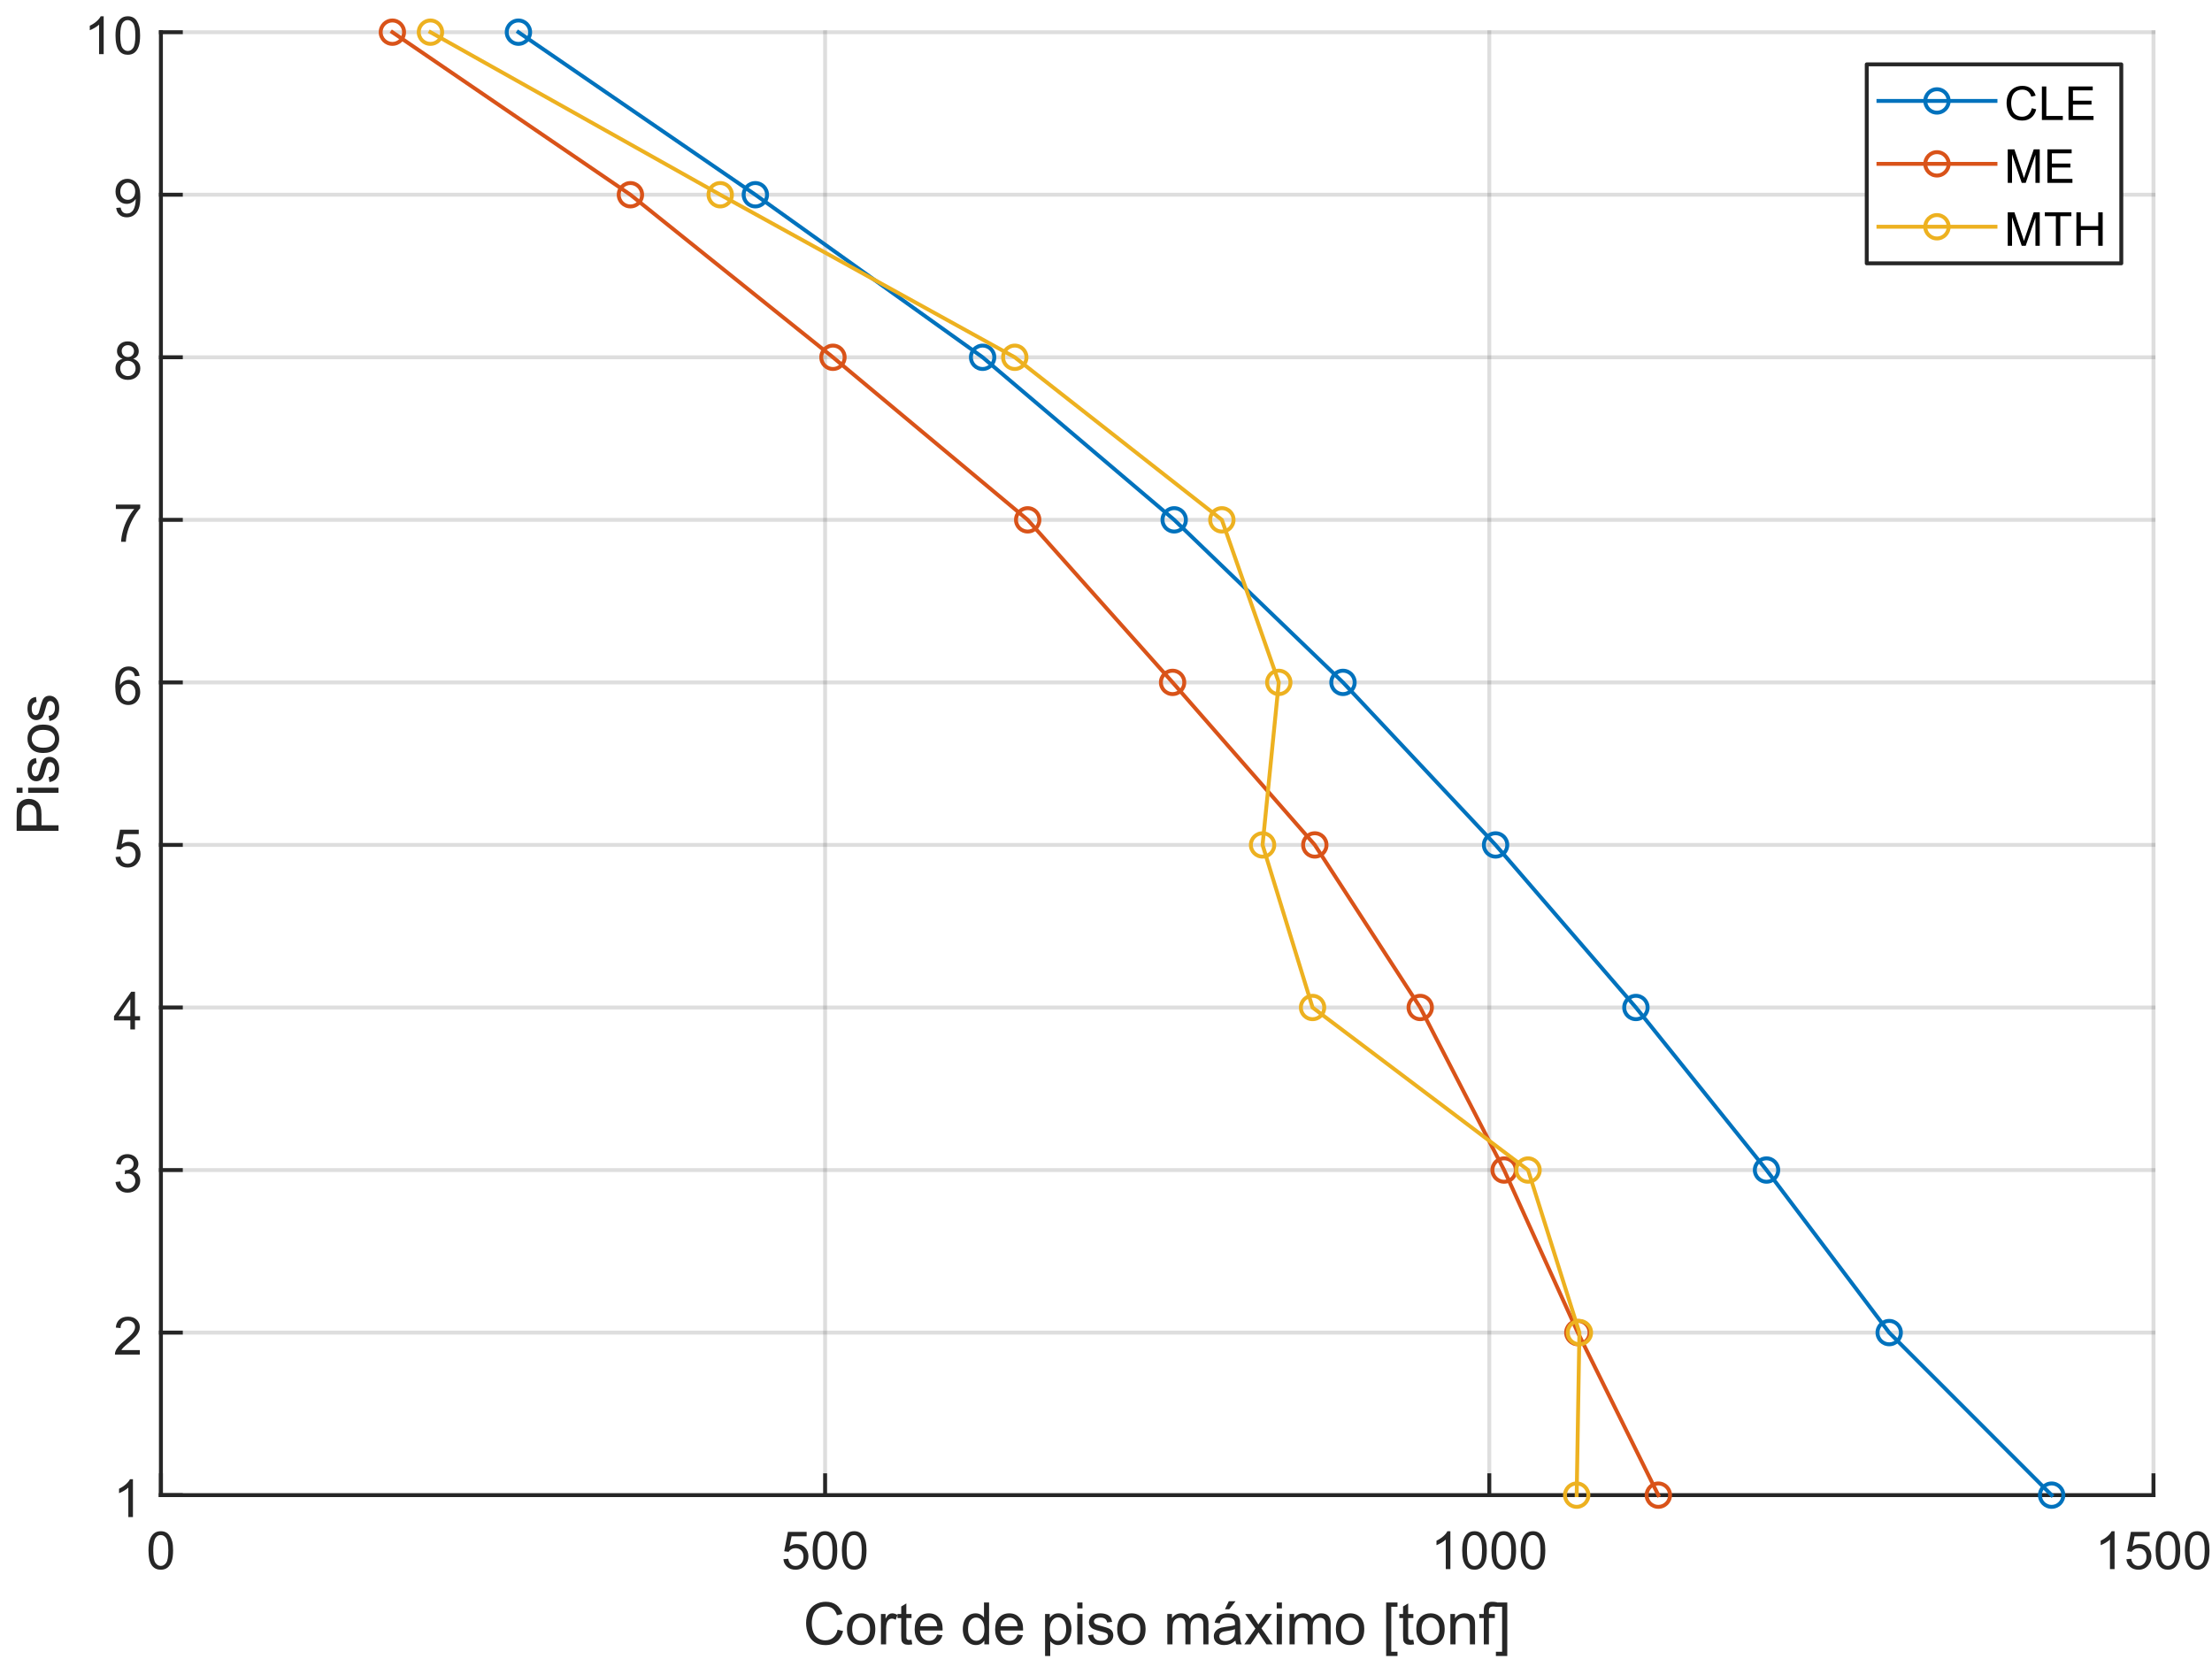 <?xml version="1.0"?>
<!DOCTYPE svg PUBLIC '-//W3C//DTD SVG 1.0//EN'
          'http://www.w3.org/TR/2001/REC-SVG-20010904/DTD/svg10.dtd'>
<svg xmlns:xlink="http://www.w3.org/1999/xlink" style="fill-opacity:1; color-rendering:auto; color-interpolation:auto; text-rendering:auto; stroke:black; stroke-linecap:square; stroke-miterlimit:10; shape-rendering:auto; stroke-opacity:1; fill:black; stroke-dasharray:none; font-weight:normal; stroke-width:1; font-family:'Dialog'; font-style:normal; stroke-linejoin:miter; font-size:12px; stroke-dashoffset:0; image-rendering:auto;" width="756" height="567" xmlns="http://www.w3.org/2000/svg"
><rect width="100%" height="100%" fill="#333333" stroke="none"/><!--Generated by the Batik Graphics2D SVG Generator--><defs id="genericDefs"
  /><g
  ><defs id="defs1"
    ><clipPath clipPathUnits="userSpaceOnUse" id="clipPath1"
      ><path d="M0 0 L756 0 L756 567 L0 567 L0 0 Z"
      /></clipPath
    ></defs
    ><g style="fill:white; stroke:white;"
    ><rect x="0" y="0" width="756" style="clip-path:url(#clipPath1); stroke:none;" height="567"
    /></g
    ><g style="fill:white; text-rendering:optimizeSpeed; color-rendering:optimizeSpeed; image-rendering:optimizeSpeed; shape-rendering:crispEdges; stroke:white; color-interpolation:sRGB;"
    ><rect x="0" width="756" height="567" y="0" style="stroke:none;"
      /><path style="stroke:none;" d="M55 511 L736 511 L736 11 L55 11 Z"
    /></g
    ><g style="stroke-linecap:butt; fill-opacity:0.149; fill:rgb(38,38,38); text-rendering:geometricPrecision; image-rendering:optimizeQuality; color-rendering:optimizeQuality; stroke-linejoin:round; stroke:rgb(38,38,38); color-interpolation:linearRGB; stroke-width:1.333; stroke-opacity:0.149;"
    ><line y2="11" style="fill:none;" x1="55" x2="55" y1="511"
      /><line y2="11" style="fill:none;" x1="282" x2="282" y1="511"
      /><line y2="11" style="fill:none;" x1="509" x2="509" y1="511"
      /><line y2="11" style="fill:none;" x1="736" x2="736" y1="511"
      /><line y2="511" style="fill:none;" x1="736" x2="55" y1="511"
      /><line y2="455.445" style="fill:none;" x1="736" x2="55" y1="455.445"
      /><line y2="399.889" style="fill:none;" x1="736" x2="55" y1="399.889"
      /><line y2="344.333" style="fill:none;" x1="736" x2="55" y1="344.333"
      /><line y2="288.778" style="fill:none;" x1="736" x2="55" y1="288.778"
      /><line y2="233.222" style="fill:none;" x1="736" x2="55" y1="233.222"
      /><line y2="177.667" style="fill:none;" x1="736" x2="55" y1="177.667"
      /><line y2="122.111" style="fill:none;" x1="736" x2="55" y1="122.111"
      /><line y2="66.556" style="fill:none;" x1="736" x2="55" y1="66.556"
      /><line y2="11" style="fill:none;" x1="736" x2="55" y1="11"
      /><line x1="55" x2="736" y1="511" style="stroke-linecap:square; fill-opacity:1; fill:none; stroke-opacity:1;" y2="511"
      /><line x1="55" x2="55" y1="511" style="stroke-linecap:square; fill-opacity:1; fill:none; stroke-opacity:1;" y2="504.193"
      /><line x1="282" x2="282" y1="511" style="stroke-linecap:square; fill-opacity:1; fill:none; stroke-opacity:1;" y2="504.193"
      /><line x1="509" x2="509" y1="511" style="stroke-linecap:square; fill-opacity:1; fill:none; stroke-opacity:1;" y2="504.193"
      /><line x1="736" x2="736" y1="511" style="stroke-linecap:square; fill-opacity:1; fill:none; stroke-opacity:1;" y2="504.193"
    /></g
    ><g transform="translate(55,517.266)" style="font-size:17.998px; fill:rgb(38,38,38); text-rendering:geometricPrecision; image-rendering:optimizeQuality; color-rendering:optimizeQuality; font-family:'SansSerif'; stroke:rgb(38,38,38); color-interpolation:linearRGB;"
    ><path style="stroke:none;" d="M-4.25 12.641 Q-4.25 10.359 -3.781 8.969 Q-3.312 7.578 -2.383 6.82 Q-1.453 6.062 -0.047 6.062 Q0.984 6.062 1.766 6.477 Q2.547 6.891 3.055 7.68 Q3.562 8.469 3.859 9.602 Q4.156 10.734 4.156 12.641 Q4.156 14.906 3.688 16.305 Q3.219 17.703 2.289 18.461 Q1.359 19.219 -0.047 19.219 Q-1.922 19.219 -2.984 17.891 Q-4.25 16.281 -4.25 12.641 ZM-2.625 12.641 Q-2.625 15.812 -1.883 16.867 Q-1.141 17.922 -0.047 17.922 Q1.031 17.922 1.781 16.867 Q2.531 15.812 2.531 12.641 Q2.531 9.469 1.781 8.422 Q1.031 7.375 -0.062 7.375 Q-1.156 7.375 -1.812 8.297 Q-2.625 9.469 -2.625 12.641 Z"
    /></g
    ><g transform="translate(282,517.266)" style="font-size:17.998px; fill:rgb(38,38,38); text-rendering:geometricPrecision; image-rendering:optimizeQuality; color-rendering:optimizeQuality; font-family:'SansSerif'; stroke:rgb(38,38,38); color-interpolation:linearRGB;"
    ><path style="stroke:none;" d="M-14.25 15.625 L-12.594 15.484 Q-12.406 16.703 -11.734 17.312 Q-11.062 17.922 -10.109 17.922 Q-8.969 17.922 -8.18 17.062 Q-7.391 16.203 -7.391 14.766 Q-7.391 13.422 -8.148 12.641 Q-8.906 11.859 -10.141 11.859 Q-10.906 11.859 -11.523 12.203 Q-12.141 12.547 -12.484 13.109 L-13.969 12.906 L-12.719 6.297 L-6.312 6.297 L-6.312 7.797 L-11.453 7.797 L-12.156 11.266 Q-10.984 10.453 -9.719 10.453 Q-8.031 10.453 -6.867 11.625 Q-5.703 12.797 -5.703 14.625 Q-5.703 16.375 -6.734 17.656 Q-7.969 19.219 -10.109 19.219 Q-11.875 19.219 -12.984 18.234 Q-14.094 17.25 -14.25 15.625 ZM-4.257 12.641 Q-4.257 10.359 -3.788 8.969 Q-3.319 7.578 -2.389 6.82 Q-1.46 6.062 -0.053 6.062 Q0.978 6.062 1.759 6.477 Q2.54 6.891 3.048 7.68 Q3.556 8.469 3.853 9.602 Q4.15 10.734 4.15 12.641 Q4.15 14.906 3.681 16.305 Q3.212 17.703 2.282 18.461 Q1.353 19.219 -0.053 19.219 Q-1.929 19.219 -2.991 17.891 Q-4.257 16.281 -4.257 12.641 ZM-2.632 12.641 Q-2.632 15.812 -1.889 16.867 Q-1.147 17.922 -0.053 17.922 Q1.025 17.922 1.775 16.867 Q2.525 15.812 2.525 12.641 Q2.525 9.469 1.775 8.422 Q1.025 7.375 -0.069 7.375 Q-1.163 7.375 -1.819 8.297 Q-2.632 9.469 -2.632 12.641 ZM5.737 12.641 Q5.737 10.359 6.205 8.969 Q6.674 7.578 7.604 6.82 Q8.534 6.062 9.94 6.062 Q10.971 6.062 11.752 6.477 Q12.534 6.891 13.041 7.68 Q13.549 8.469 13.846 9.602 Q14.143 10.734 14.143 12.641 Q14.143 14.906 13.674 16.305 Q13.206 17.703 12.276 18.461 Q11.346 19.219 9.94 19.219 Q8.065 19.219 7.002 17.891 Q5.737 16.281 5.737 12.641 ZM7.362 12.641 Q7.362 15.812 8.104 16.867 Q8.846 17.922 9.94 17.922 Q11.018 17.922 11.768 16.867 Q12.518 15.812 12.518 12.641 Q12.518 9.469 11.768 8.422 Q11.018 7.375 9.924 7.375 Q8.831 7.375 8.174 8.297 Q7.362 9.469 7.362 12.641 Z"
    /></g
    ><g transform="translate(509,517.266)" style="font-size:17.998px; fill:rgb(38,38,38); text-rendering:geometricPrecision; image-rendering:optimizeQuality; color-rendering:optimizeQuality; font-family:'SansSerif'; stroke:rgb(38,38,38); color-interpolation:linearRGB;"
    ><path style="stroke:none;" d="M-13.297 19 L-14.875 19 L-14.875 8.922 Q-15.453 9.469 -16.375 10.008 Q-17.297 10.547 -18.047 10.828 L-18.047 9.297 Q-16.719 8.672 -15.719 7.781 Q-14.719 6.891 -14.312 6.062 L-13.297 6.062 L-13.297 19 ZM-9.257 12.641 Q-9.257 10.359 -8.788 8.969 Q-8.319 7.578 -7.389 6.82 Q-6.46 6.062 -5.053 6.062 Q-4.022 6.062 -3.241 6.477 Q-2.46 6.891 -1.952 7.68 Q-1.444 8.469 -1.147 9.602 Q-0.85 10.734 -0.85 12.641 Q-0.85 14.906 -1.319 16.305 Q-1.788 17.703 -2.718 18.461 Q-3.647 19.219 -5.053 19.219 Q-6.928 19.219 -7.991 17.891 Q-9.257 16.281 -9.257 12.641 ZM-7.632 12.641 Q-7.632 15.812 -6.889 16.867 Q-6.147 17.922 -5.053 17.922 Q-3.975 17.922 -3.225 16.867 Q-2.475 15.812 -2.475 12.641 Q-2.475 9.469 -3.225 8.422 Q-3.975 7.375 -5.069 7.375 Q-6.163 7.375 -6.819 8.297 Q-7.632 9.469 -7.632 12.641 ZM0.737 12.641 Q0.737 10.359 1.206 8.969 Q1.674 7.578 2.604 6.82 Q3.534 6.062 4.94 6.062 Q5.971 6.062 6.752 6.477 Q7.534 6.891 8.041 7.68 Q8.549 8.469 8.846 9.602 Q9.143 10.734 9.143 12.641 Q9.143 14.906 8.674 16.305 Q8.206 17.703 7.276 18.461 Q6.346 19.219 4.94 19.219 Q3.065 19.219 2.002 17.891 Q0.737 16.281 0.737 12.641 ZM2.362 12.641 Q2.362 15.812 3.104 16.867 Q3.846 17.922 4.94 17.922 Q6.018 17.922 6.768 16.867 Q7.518 15.812 7.518 12.641 Q7.518 9.469 6.768 8.422 Q6.018 7.375 4.924 7.375 Q3.83 7.375 3.174 8.297 Q2.362 9.469 2.362 12.641 ZM10.73 12.641 Q10.73 10.359 11.199 8.969 Q11.668 7.578 12.597 6.82 Q13.527 6.062 14.933 6.062 Q15.964 6.062 16.746 6.477 Q17.527 6.891 18.035 7.68 Q18.543 8.469 18.84 9.602 Q19.136 10.734 19.136 12.641 Q19.136 14.906 18.668 16.305 Q18.199 17.703 17.269 18.461 Q16.34 19.219 14.933 19.219 Q13.058 19.219 11.996 17.891 Q10.73 16.281 10.73 12.641 ZM12.355 12.641 Q12.355 15.812 13.097 16.867 Q13.839 17.922 14.933 17.922 Q16.011 17.922 16.761 16.867 Q17.511 15.812 17.511 12.641 Q17.511 9.469 16.761 8.422 Q16.011 7.375 14.918 7.375 Q13.824 7.375 13.168 8.297 Q12.355 9.469 12.355 12.641 Z"
    /></g
    ><g transform="translate(736,517.266)" style="font-size:17.998px; fill:rgb(38,38,38); text-rendering:geometricPrecision; image-rendering:optimizeQuality; color-rendering:optimizeQuality; font-family:'SansSerif'; stroke:rgb(38,38,38); color-interpolation:linearRGB;"
    ><path style="stroke:none;" d="M-13.297 19 L-14.875 19 L-14.875 8.922 Q-15.453 9.469 -16.375 10.008 Q-17.297 10.547 -18.047 10.828 L-18.047 9.297 Q-16.719 8.672 -15.719 7.781 Q-14.719 6.891 -14.312 6.062 L-13.297 6.062 L-13.297 19 ZM-9.257 15.625 L-7.6 15.484 Q-7.413 16.703 -6.741 17.312 Q-6.069 17.922 -5.116 17.922 Q-3.975 17.922 -3.186 17.062 Q-2.397 16.203 -2.397 14.766 Q-2.397 13.422 -3.155 12.641 Q-3.913 11.859 -5.147 11.859 Q-5.913 11.859 -6.53 12.203 Q-7.147 12.547 -7.491 13.109 L-8.975 12.906 L-7.725 6.297 L-1.319 6.297 L-1.319 7.797 L-6.46 7.797 L-7.163 11.266 Q-5.991 10.453 -4.725 10.453 Q-3.038 10.453 -1.874 11.625 Q-0.71 12.797 -0.71 14.625 Q-0.71 16.375 -1.741 17.656 Q-2.975 19.219 -5.116 19.219 Q-6.882 19.219 -7.991 18.234 Q-9.1 17.25 -9.257 15.625 ZM0.737 12.641 Q0.737 10.359 1.206 8.969 Q1.674 7.578 2.604 6.82 Q3.534 6.062 4.94 6.062 Q5.971 6.062 6.752 6.477 Q7.534 6.891 8.041 7.68 Q8.549 8.469 8.846 9.602 Q9.143 10.734 9.143 12.641 Q9.143 14.906 8.674 16.305 Q8.206 17.703 7.276 18.461 Q6.346 19.219 4.94 19.219 Q3.065 19.219 2.002 17.891 Q0.737 16.281 0.737 12.641 ZM2.362 12.641 Q2.362 15.812 3.104 16.867 Q3.846 17.922 4.94 17.922 Q6.018 17.922 6.768 16.867 Q7.518 15.812 7.518 12.641 Q7.518 9.469 6.768 8.422 Q6.018 7.375 4.924 7.375 Q3.83 7.375 3.174 8.297 Q2.362 9.469 2.362 12.641 ZM10.73 12.641 Q10.73 10.359 11.199 8.969 Q11.668 7.578 12.597 6.82 Q13.527 6.062 14.933 6.062 Q15.964 6.062 16.746 6.477 Q17.527 6.891 18.035 7.68 Q18.543 8.469 18.84 9.602 Q19.136 10.734 19.136 12.641 Q19.136 14.906 18.668 16.305 Q18.199 17.703 17.269 18.461 Q16.34 19.219 14.933 19.219 Q13.058 19.219 11.996 17.891 Q10.73 16.281 10.73 12.641 ZM12.355 12.641 Q12.355 15.812 13.097 16.867 Q13.839 17.922 14.933 17.922 Q16.011 17.922 16.761 16.867 Q17.511 15.812 17.511 12.641 Q17.511 9.469 16.761 8.422 Q16.011 7.375 14.918 7.375 Q13.824 7.375 13.168 8.297 Q12.355 9.469 12.355 12.641 Z"
    /></g
    ><g transform="translate(395.5,542)" style="font-size:19.797px; fill:rgb(38,38,38); text-rendering:geometricPrecision; image-rendering:optimizeQuality; color-rendering:optimizeQuality; font-family:'SansSerif'; stroke:rgb(38,38,38); color-interpolation:linearRGB;"
    ><path style="stroke:none;" d="M-109.234 14.984 L-107.344 15.453 Q-107.938 17.797 -109.484 19.023 Q-111.031 20.25 -113.281 20.25 Q-115.594 20.25 -117.039 19.305 Q-118.484 18.359 -119.242 16.57 Q-120 14.781 -120 12.734 Q-120 10.5 -119.148 8.836 Q-118.297 7.172 -116.719 6.305 Q-115.141 5.438 -113.25 5.438 Q-111.094 5.438 -109.633 6.531 Q-108.172 7.625 -107.594 9.609 L-109.453 10.047 Q-109.953 8.484 -110.898 7.773 Q-111.844 7.062 -113.281 7.062 Q-114.938 7.062 -116.047 7.852 Q-117.156 8.641 -117.602 9.977 Q-118.047 11.312 -118.047 12.719 Q-118.047 14.547 -117.516 15.914 Q-116.984 17.281 -115.859 17.953 Q-114.734 18.625 -113.438 18.625 Q-111.844 18.625 -110.734 17.703 Q-109.625 16.781 -109.234 14.984 ZM-106.043 14.812 Q-106.043 11.938 -104.449 10.547 Q-103.105 9.391 -101.183 9.391 Q-99.043 9.391 -97.691 10.797 Q-96.34 12.203 -96.34 14.672 Q-96.34 16.672 -96.933 17.82 Q-97.527 18.969 -98.676 19.602 Q-99.824 20.234 -101.183 20.234 Q-103.371 20.234 -104.707 18.836 Q-106.043 17.438 -106.043 14.812 ZM-104.246 14.812 Q-104.246 16.812 -103.379 17.797 Q-102.511 18.781 -101.183 18.781 Q-99.871 18.781 -99.004 17.789 Q-98.136 16.797 -98.136 14.75 Q-98.136 12.828 -99.011 11.836 Q-99.886 10.844 -101.183 10.844 Q-102.511 10.844 -103.379 11.836 Q-104.246 12.828 -104.246 14.812 ZM-94.416 20 L-94.416 9.625 L-92.838 9.625 L-92.838 11.203 Q-92.229 10.094 -91.713 9.742 Q-91.198 9.391 -90.588 9.391 Q-89.698 9.391 -88.776 9.953 L-89.385 11.594 Q-90.026 11.203 -90.666 11.203 Q-91.245 11.203 -91.705 11.555 Q-92.166 11.906 -92.37 12.516 Q-92.651 13.453 -92.651 14.562 L-92.651 20 L-94.416 20 ZM-83.97 18.422 L-83.72 19.984 Q-84.454 20.141 -85.048 20.141 Q-86.001 20.141 -86.524 19.836 Q-87.048 19.531 -87.266 19.039 Q-87.485 18.547 -87.485 16.969 L-87.485 11 L-88.766 11 L-88.766 9.625 L-87.485 9.625 L-87.485 7.062 L-85.735 6 L-85.735 9.625 L-83.97 9.625 L-83.97 11 L-85.735 11 L-85.735 17.062 Q-85.735 17.812 -85.641 18.023 Q-85.548 18.234 -85.337 18.367 Q-85.126 18.5 -84.735 18.5 Q-84.454 18.5 -83.97 18.422 ZM-75.208 16.656 L-73.396 16.891 Q-73.818 18.469 -74.982 19.352 Q-76.146 20.234 -77.958 20.234 Q-80.224 20.234 -81.56 18.836 Q-82.896 17.438 -82.896 14.906 Q-82.896 12.281 -81.552 10.836 Q-80.208 9.391 -78.052 9.391 Q-75.974 9.391 -74.653 10.805 Q-73.333 12.219 -73.333 14.797 Q-73.333 14.953 -73.349 15.266 L-81.083 15.266 Q-80.989 16.969 -80.114 17.875 Q-79.239 18.781 -77.943 18.781 Q-76.974 18.781 -76.294 18.273 Q-75.614 17.766 -75.208 16.656 ZM-80.989 13.812 L-75.193 13.812 Q-75.302 12.516 -75.849 11.859 Q-76.693 10.844 -78.036 10.844 Q-79.239 10.844 -80.068 11.648 Q-80.896 12.453 -80.989 13.812 ZM-59.086 20 L-59.086 18.688 Q-60.07 20.234 -61.992 20.234 Q-63.227 20.234 -64.266 19.547 Q-65.305 18.859 -65.875 17.641 Q-66.445 16.422 -66.445 14.828 Q-66.445 13.266 -65.93 12 Q-65.414 10.734 -64.375 10.062 Q-63.336 9.391 -62.07 9.391 Q-61.133 9.391 -60.398 9.789 Q-59.664 10.188 -59.195 10.812 L-59.195 5.688 L-57.461 5.688 L-57.461 20 L-59.086 20 ZM-64.648 14.828 Q-64.648 16.812 -63.805 17.797 Q-62.961 18.781 -61.82 18.781 Q-60.664 18.781 -59.859 17.844 Q-59.055 16.906 -59.055 14.969 Q-59.055 12.844 -59.875 11.844 Q-60.695 10.844 -61.898 10.844 Q-63.07 10.844 -63.859 11.805 Q-64.648 12.766 -64.648 14.828 ZM-47.709 16.656 L-45.897 16.891 Q-46.319 18.469 -47.483 19.352 Q-48.647 20.234 -50.459 20.234 Q-52.725 20.234 -54.061 18.836 Q-55.397 17.438 -55.397 14.906 Q-55.397 12.281 -54.053 10.836 Q-52.709 9.391 -50.553 9.391 Q-48.475 9.391 -47.155 10.805 Q-45.834 12.219 -45.834 14.797 Q-45.834 14.953 -45.85 15.266 L-53.584 15.266 Q-53.491 16.969 -52.616 17.875 Q-51.741 18.781 -50.444 18.781 Q-49.475 18.781 -48.795 18.273 Q-48.116 17.766 -47.709 16.656 ZM-53.491 13.812 L-47.694 13.812 Q-47.803 12.516 -48.35 11.859 Q-49.194 10.844 -50.538 10.844 Q-51.741 10.844 -52.569 11.648 Q-53.397 12.453 -53.491 13.812 ZM-38.322 23.969 L-38.322 9.625 L-36.712 9.625 L-36.712 10.969 Q-36.15 10.188 -35.439 9.789 Q-34.728 9.391 -33.712 9.391 Q-32.384 9.391 -31.369 10.078 Q-30.353 10.766 -29.829 12.008 Q-29.306 13.25 -29.306 14.734 Q-29.306 16.328 -29.876 17.602 Q-30.447 18.875 -31.54 19.555 Q-32.634 20.234 -33.837 20.234 Q-34.712 20.234 -35.408 19.859 Q-36.103 19.484 -36.556 18.922 L-36.556 23.969 L-38.322 23.969 ZM-36.728 14.875 Q-36.728 16.875 -35.915 17.828 Q-35.103 18.781 -33.947 18.781 Q-32.775 18.781 -31.939 17.797 Q-31.103 16.812 -31.103 14.719 Q-31.103 12.75 -31.923 11.758 Q-32.743 10.766 -33.868 10.766 Q-34.993 10.766 -35.861 11.82 Q-36.728 12.875 -36.728 14.875 ZM-27.305 7.703 L-27.305 5.688 L-25.539 5.688 L-25.539 7.703 L-27.305 7.703 ZM-27.305 20 L-27.305 9.625 L-25.539 9.625 L-25.539 20 L-27.305 20 ZM-23.629 16.906 L-21.879 16.625 Q-21.738 17.672 -21.066 18.227 Q-20.394 18.781 -19.191 18.781 Q-17.988 18.781 -17.402 18.289 Q-16.816 17.797 -16.816 17.141 Q-16.816 16.547 -17.332 16.203 Q-17.691 15.969 -19.129 15.609 Q-21.066 15.109 -21.808 14.758 Q-22.55 14.406 -22.941 13.773 Q-23.332 13.141 -23.332 12.375 Q-23.332 11.688 -23.011 11.094 Q-22.691 10.5 -22.144 10.109 Q-21.738 9.812 -21.027 9.602 Q-20.316 9.391 -19.504 9.391 Q-18.285 9.391 -17.363 9.742 Q-16.441 10.094 -16.004 10.695 Q-15.566 11.297 -15.394 12.297 L-17.113 12.531 Q-17.238 11.734 -17.8 11.289 Q-18.363 10.844 -19.379 10.844 Q-20.597 10.844 -21.113 11.242 Q-21.629 11.641 -21.629 12.172 Q-21.629 12.516 -21.41 12.797 Q-21.207 13.078 -20.738 13.266 Q-20.472 13.359 -19.191 13.703 Q-17.316 14.203 -16.582 14.523 Q-15.847 14.844 -15.425 15.445 Q-15.004 16.047 -15.004 16.953 Q-15.004 17.828 -15.519 18.609 Q-16.035 19.391 -17.004 19.812 Q-17.972 20.234 -19.191 20.234 Q-21.207 20.234 -22.269 19.391 Q-23.332 18.547 -23.629 16.906 ZM-13.675 14.812 Q-13.675 11.938 -12.082 10.547 Q-10.738 9.391 -8.816 9.391 Q-6.676 9.391 -5.324 10.797 Q-3.972 12.203 -3.972 14.672 Q-3.972 16.672 -4.566 17.82 Q-5.16 18.969 -6.308 19.602 Q-7.457 20.234 -8.816 20.234 Q-11.004 20.234 -12.34 18.836 Q-13.675 17.438 -13.675 14.812 ZM-11.879 14.812 Q-11.879 16.812 -11.011 17.797 Q-10.144 18.781 -8.816 18.781 Q-7.504 18.781 -6.636 17.789 Q-5.769 16.797 -5.769 14.75 Q-5.769 12.828 -6.644 11.836 Q-7.519 10.844 -8.816 10.844 Q-10.144 10.844 -11.011 11.836 Q-11.879 12.828 -11.879 14.812 ZM3.462 20 L3.462 9.625 L5.04 9.625 L5.04 11.078 Q5.525 10.328 6.337 9.859 Q7.15 9.391 8.181 9.391 Q9.337 9.391 10.072 9.867 Q10.806 10.344 11.119 11.203 Q12.353 9.391 14.322 9.391 Q15.869 9.391 16.697 10.25 Q17.525 11.109 17.525 12.875 L17.525 20 L15.775 20 L15.775 13.469 Q15.775 12.406 15.603 11.945 Q15.431 11.484 14.986 11.203 Q14.54 10.922 13.931 10.922 Q12.837 10.922 12.111 11.648 Q11.384 12.375 11.384 13.969 L11.384 20 L9.634 20 L9.634 13.266 Q9.634 12.094 9.205 11.508 Q8.775 10.922 7.79 10.922 Q7.056 10.922 6.423 11.312 Q5.79 11.703 5.509 12.453 Q5.228 13.203 5.228 14.625 L5.228 20 L3.462 20 ZM26.722 18.719 Q25.737 19.547 24.831 19.891 Q23.925 20.234 22.893 20.234 Q21.19 20.234 20.268 19.398 Q19.347 18.562 19.347 17.266 Q19.347 16.5 19.698 15.875 Q20.05 15.25 20.612 14.867 Q21.175 14.484 21.878 14.281 Q22.393 14.156 23.44 14.016 Q25.565 13.766 26.565 13.422 Q26.581 13.062 26.581 12.953 Q26.581 11.891 26.081 11.438 Q25.409 10.844 24.081 10.844 Q22.831 10.844 22.245 11.281 Q21.659 11.719 21.378 12.828 L19.659 12.594 Q19.893 11.484 20.425 10.805 Q20.956 10.125 21.972 9.758 Q22.987 9.391 24.331 9.391 Q25.659 9.391 26.487 9.703 Q27.315 10.016 27.706 10.492 Q28.097 10.969 28.253 11.688 Q28.347 12.141 28.347 13.312 L28.347 15.656 Q28.347 18.109 28.456 18.758 Q28.565 19.406 28.909 20 L27.065 20 Q26.8 19.453 26.722 18.719 ZM26.565 14.797 Q25.612 15.188 23.69 15.453 Q22.612 15.609 22.167 15.805 Q21.722 16 21.472 16.375 Q21.222 16.75 21.222 17.219 Q21.222 17.922 21.753 18.391 Q22.284 18.859 23.315 18.859 Q24.331 18.859 25.12 18.414 Q25.909 17.969 26.284 17.203 Q26.565 16.594 26.565 15.438 L26.565 14.797 ZM23.175 8 L24.472 5.266 L26.768 5.266 L24.628 8 L23.175 8 ZM29.77 20 L33.567 14.609 L30.067 9.625 L32.254 9.625 L33.848 12.062 Q34.301 12.75 34.567 13.219 Q35.004 12.578 35.364 12.078 L37.114 9.625 L39.207 9.625 L35.629 14.516 L39.489 20 L37.332 20 L35.192 16.781 L34.629 15.906 L31.91 20 L29.77 20 ZM40.848 7.703 L40.848 5.688 L42.614 5.688 L42.614 7.703 L40.848 7.703 ZM40.848 20 L40.848 9.625 L42.614 9.625 L42.614 20 L40.848 20 ZM45.227 20 L45.227 9.625 L46.805 9.625 L46.805 11.078 Q47.29 10.328 48.102 9.859 Q48.915 9.391 49.946 9.391 Q51.102 9.391 51.837 9.867 Q52.571 10.344 52.883 11.203 Q54.118 9.391 56.087 9.391 Q57.633 9.391 58.462 10.25 Q59.29 11.109 59.29 12.875 L59.29 20 L57.54 20 L57.54 13.469 Q57.54 12.406 57.368 11.945 Q57.196 11.484 56.751 11.203 Q56.305 10.922 55.696 10.922 Q54.602 10.922 53.876 11.648 Q53.149 12.375 53.149 13.969 L53.149 20 L51.399 20 L51.399 13.266 Q51.399 12.094 50.969 11.508 Q50.54 10.922 49.555 10.922 Q48.821 10.922 48.188 11.312 Q47.555 11.703 47.274 12.453 Q46.993 13.203 46.993 14.625 L46.993 20 L45.227 20 ZM61.064 14.812 Q61.064 11.938 62.658 10.547 Q64.002 9.391 65.924 9.391 Q68.064 9.391 69.416 10.797 Q70.767 12.203 70.767 14.672 Q70.767 16.672 70.174 17.82 Q69.58 18.969 68.432 19.602 Q67.283 20.234 65.924 20.234 Q63.736 20.234 62.4 18.836 Q61.064 17.438 61.064 14.812 ZM62.861 14.812 Q62.861 16.812 63.728 17.797 Q64.596 18.781 65.924 18.781 Q67.236 18.781 68.103 17.789 Q68.971 16.797 68.971 14.75 Q68.971 12.828 68.096 11.836 Q67.221 10.844 65.924 10.844 Q64.596 10.844 63.728 11.836 Q62.861 12.828 62.861 14.812 ZM78.249 23.969 L78.249 5.688 L82.124 5.688 L82.124 7.141 L79.999 7.141 L79.999 22.516 L82.124 22.516 L82.124 23.969 L78.249 23.969 ZM87.542 18.422 L87.792 19.984 Q87.058 20.141 86.464 20.141 Q85.511 20.141 84.987 19.836 Q84.464 19.531 84.245 19.039 Q84.026 18.547 84.026 16.969 L84.026 11 L82.745 11 L82.745 9.625 L84.026 9.625 L84.026 7.062 L85.776 6 L85.776 9.625 L87.542 9.625 L87.542 11 L85.776 11 L85.776 17.062 Q85.776 17.812 85.87 18.023 Q85.964 18.234 86.175 18.367 Q86.386 18.5 86.776 18.5 Q87.058 18.5 87.542 18.422 ZM88.553 14.812 Q88.553 11.938 90.147 10.547 Q91.491 9.391 93.413 9.391 Q95.553 9.391 96.905 10.797 Q98.257 12.203 98.257 14.672 Q98.257 16.672 97.663 17.82 Q97.069 18.969 95.921 19.602 Q94.772 20.234 93.413 20.234 Q91.225 20.234 89.889 18.836 Q88.553 17.438 88.553 14.812 ZM90.35 14.812 Q90.35 16.812 91.217 17.797 Q92.085 18.781 93.413 18.781 Q94.725 18.781 95.592 17.789 Q96.46 16.797 96.46 14.75 Q96.46 12.828 95.585 11.836 Q94.71 10.844 93.413 10.844 Q92.085 10.844 91.217 11.836 Q90.35 12.828 90.35 14.812 ZM100.195 20 L100.195 9.625 L101.789 9.625 L101.789 11.109 Q102.93 9.391 105.086 9.391 Q106.023 9.391 106.813 9.727 Q107.602 10.062 107.992 10.609 Q108.383 11.156 108.539 11.906 Q108.633 12.406 108.633 13.625 L108.633 20 L106.867 20 L106.867 13.688 Q106.867 12.609 106.664 12.078 Q106.461 11.547 105.938 11.234 Q105.414 10.922 104.711 10.922 Q103.586 10.922 102.773 11.633 Q101.961 12.344 101.961 14.328 L101.961 20 L100.195 20 ZM111.619 20 L111.619 11 L110.072 11 L110.072 9.625 L111.619 9.625 L111.619 8.531 Q111.619 7.484 111.806 6.969 Q112.056 6.281 112.697 5.859 Q113.337 5.438 114.494 5.438 Q115.244 5.438 116.134 5.609 L115.869 7.141 Q115.322 7.047 114.837 7.047 Q114.04 7.047 113.705 7.391 Q113.369 7.734 113.369 8.672 L113.369 9.625 L115.4 9.625 L115.4 11 L113.369 11 L113.369 20 L111.619 20 ZM119.646 23.969 L115.755 23.969 L115.755 22.516 L117.88 22.516 L117.88 7.141 L115.755 7.141 L115.755 5.688 L119.646 5.688 L119.646 23.969 Z"
    /></g
    ><g style="fill:rgb(38,38,38); text-rendering:geometricPrecision; image-rendering:optimizeQuality; color-rendering:optimizeQuality; stroke-linejoin:round; stroke:rgb(38,38,38); color-interpolation:linearRGB; stroke-width:1.333;"
    ><line y2="11" style="fill:none;" x1="55" x2="55" y1="511"
      /><line y2="511" style="fill:none;" x1="55" x2="61.807" y1="511"
      /><line y2="455.445" style="fill:none;" x1="55" x2="61.807" y1="455.445"
      /><line y2="399.889" style="fill:none;" x1="55" x2="61.807" y1="399.889"
      /><line y2="344.333" style="fill:none;" x1="55" x2="61.807" y1="344.333"
      /><line y2="288.778" style="fill:none;" x1="55" x2="61.807" y1="288.778"
      /><line y2="233.222" style="fill:none;" x1="55" x2="61.807" y1="233.222"
      /><line y2="177.667" style="fill:none;" x1="55" x2="61.807" y1="177.667"
      /><line y2="122.111" style="fill:none;" x1="55" x2="61.807" y1="122.111"
      /><line y2="66.556" style="fill:none;" x1="55" x2="61.807" y1="66.556"
      /><line y2="11" style="fill:none;" x1="55" x2="61.807" y1="11"
    /></g
    ><g transform="translate(48.734,511)" style="font-size:17.998px; fill:rgb(38,38,38); text-rendering:geometricPrecision; image-rendering:optimizeQuality; color-rendering:optimizeQuality; font-family:'SansSerif'; stroke:rgb(38,38,38); color-interpolation:linearRGB;"
    ><path style="stroke:none;" d="M-3.297 7.5 L-4.875 7.5 L-4.875 -2.578 Q-5.453 -2.031 -6.375 -1.492 Q-7.297 -0.953 -8.047 -0.672 L-8.047 -2.203 Q-6.719 -2.828 -5.719 -3.719 Q-4.719 -4.609 -4.312 -5.438 L-3.297 -5.438 L-3.297 7.5 Z"
    /></g
    ><g transform="translate(48.734,455.445)" style="font-size:17.998px; fill:rgb(38,38,38); text-rendering:geometricPrecision; image-rendering:optimizeQuality; color-rendering:optimizeQuality; font-family:'SansSerif'; stroke:rgb(38,38,38); color-interpolation:linearRGB;"
    ><path style="stroke:none;" d="M-0.938 5.984 L-0.938 7.5 L-9.453 7.5 Q-9.469 6.922 -9.266 6.406 Q-8.938 5.531 -8.227 4.688 Q-7.516 3.844 -6.156 2.734 Q-4.062 1.016 -3.32 0.008 Q-2.578 -1 -2.578 -1.891 Q-2.578 -2.844 -3.25 -3.484 Q-3.922 -4.125 -5 -4.125 Q-6.156 -4.125 -6.836 -3.438 Q-7.516 -2.75 -7.531 -1.547 L-9.156 -1.719 Q-8.984 -3.531 -7.898 -4.484 Q-6.812 -5.438 -4.969 -5.438 Q-3.125 -5.438 -2.039 -4.406 Q-0.953 -3.375 -0.953 -1.859 Q-0.953 -1.094 -1.273 -0.344 Q-1.594 0.406 -2.328 1.234 Q-3.062 2.062 -4.766 3.5 Q-6.188 4.703 -6.594 5.125 Q-7 5.547 -7.25 5.984 L-0.938 5.984 Z"
    /></g
    ><g transform="translate(48.734,399.889)" style="font-size:17.998px; fill:rgb(38,38,38); text-rendering:geometricPrecision; image-rendering:optimizeQuality; color-rendering:optimizeQuality; font-family:'SansSerif'; stroke:rgb(38,38,38); color-interpolation:linearRGB;"
    ><path style="stroke:none;" d="M-9.25 4.094 L-7.656 3.891 Q-7.391 5.234 -6.734 5.828 Q-6.078 6.422 -5.141 6.422 Q-4.016 6.422 -3.25 5.648 Q-2.484 4.875 -2.484 3.734 Q-2.484 2.641 -3.195 1.93 Q-3.906 1.219 -5 1.219 Q-5.453 1.219 -6.125 1.406 L-5.953 0.016 Q-5.797 0.031 -5.688 0.031 Q-4.688 0.031 -3.875 -0.5 Q-3.062 -1.031 -3.062 -2.125 Q-3.062 -3 -3.656 -3.57 Q-4.25 -4.141 -5.172 -4.141 Q-6.094 -4.141 -6.711 -3.562 Q-7.328 -2.984 -7.5 -1.812 L-9.078 -2.094 Q-8.797 -3.688 -7.766 -4.562 Q-6.734 -5.438 -5.203 -5.438 Q-4.156 -5.438 -3.266 -4.984 Q-2.375 -4.531 -1.906 -3.75 Q-1.438 -2.969 -1.438 -2.094 Q-1.438 -1.25 -1.883 -0.57 Q-2.328 0.109 -3.219 0.516 Q-2.078 0.781 -1.445 1.617 Q-0.812 2.453 -0.812 3.688 Q-0.812 5.375 -2.039 6.555 Q-3.266 7.734 -5.141 7.734 Q-6.844 7.734 -7.961 6.719 Q-9.078 5.703 -9.25 4.094 Z"
    /></g
    ><g transform="translate(48.734,344.333)" style="font-size:17.998px; fill:rgb(38,38,38); text-rendering:geometricPrecision; image-rendering:optimizeQuality; color-rendering:optimizeQuality; font-family:'SansSerif'; stroke:rgb(38,38,38); color-interpolation:linearRGB;"
    ><path style="stroke:none;" d="M-4.188 7.5 L-4.188 4.422 L-9.766 4.422 L-9.766 2.969 L-3.891 -5.391 L-2.594 -5.391 L-2.594 2.969 L-0.859 2.969 L-0.859 4.422 L-2.594 4.422 L-2.594 7.5 L-4.188 7.5 ZM-4.188 2.969 L-4.188 -2.844 L-8.219 2.969 L-4.188 2.969 Z"
    /></g
    ><g transform="translate(48.734,288.778)" style="font-size:17.998px; fill:rgb(38,38,38); text-rendering:geometricPrecision; image-rendering:optimizeQuality; color-rendering:optimizeQuality; font-family:'SansSerif'; stroke:rgb(38,38,38); color-interpolation:linearRGB;"
    ><path style="stroke:none;" d="M-9.25 4.125 L-7.594 3.984 Q-7.406 5.203 -6.734 5.812 Q-6.062 6.422 -5.109 6.422 Q-3.969 6.422 -3.18 5.562 Q-2.391 4.703 -2.391 3.266 Q-2.391 1.922 -3.148 1.141 Q-3.906 0.359 -5.141 0.359 Q-5.906 0.359 -6.523 0.703 Q-7.141 1.047 -7.484 1.609 L-8.969 1.406 L-7.719 -5.203 L-1.312 -5.203 L-1.312 -3.703 L-6.453 -3.703 L-7.156 -0.234 Q-5.984 -1.047 -4.719 -1.047 Q-3.031 -1.047 -1.867 0.125 Q-0.703 1.297 -0.703 3.125 Q-0.703 4.875 -1.734 6.156 Q-2.969 7.719 -5.109 7.719 Q-6.875 7.719 -7.984 6.734 Q-9.094 5.75 -9.25 4.125 Z"
    /></g
    ><g transform="translate(48.734,233.222)" style="font-size:17.998px; fill:rgb(38,38,38); text-rendering:geometricPrecision; image-rendering:optimizeQuality; color-rendering:optimizeQuality; font-family:'SansSerif'; stroke:rgb(38,38,38); color-interpolation:linearRGB;"
    ><path style="stroke:none;" d="M-1.047 -2.234 L-2.609 -2.109 Q-2.828 -3.031 -3.219 -3.453 Q-3.859 -4.141 -4.797 -4.141 Q-5.547 -4.141 -6.125 -3.719 Q-6.875 -3.172 -7.305 -2.125 Q-7.734 -1.078 -7.75 0.859 Q-7.172 -0.016 -6.352 -0.438 Q-5.531 -0.859 -4.625 -0.859 Q-3.031 -0.859 -1.922 0.305 Q-0.812 1.469 -0.812 3.312 Q-0.812 4.531 -1.336 5.57 Q-1.859 6.609 -2.773 7.164 Q-3.688 7.719 -4.844 7.719 Q-6.828 7.719 -8.078 6.266 Q-9.328 4.812 -9.328 1.469 Q-9.328 -2.266 -7.938 -3.969 Q-6.734 -5.438 -4.703 -5.438 Q-3.172 -5.438 -2.203 -4.586 Q-1.234 -3.734 -1.047 -2.234 ZM-7.5 3.328 Q-7.5 4.141 -7.156 4.891 Q-6.812 5.641 -6.188 6.031 Q-5.562 6.422 -4.875 6.422 Q-3.875 6.422 -3.156 5.609 Q-2.438 4.797 -2.438 3.406 Q-2.438 2.078 -3.148 1.305 Q-3.859 0.531 -4.938 0.531 Q-6.016 0.531 -6.758 1.305 Q-7.5 2.078 -7.5 3.328 Z"
    /></g
    ><g transform="translate(48.734,177.667)" style="font-size:17.998px; fill:rgb(38,38,38); text-rendering:geometricPrecision; image-rendering:optimizeQuality; color-rendering:optimizeQuality; font-family:'SansSerif'; stroke:rgb(38,38,38); color-interpolation:linearRGB;"
    ><path style="stroke:none;" d="M-9.141 -3.703 L-9.141 -5.219 L-0.812 -5.219 L-0.812 -3.984 Q-2.031 -2.672 -3.242 -0.508 Q-4.453 1.656 -5.109 3.953 Q-5.594 5.578 -5.719 7.5 L-7.344 7.5 Q-7.312 5.984 -6.742 3.828 Q-6.172 1.672 -5.109 -0.328 Q-4.047 -2.328 -2.844 -3.703 L-9.141 -3.703 Z"
    /></g
    ><g transform="translate(48.734,122.111)" style="font-size:17.998px; fill:rgb(38,38,38); text-rendering:geometricPrecision; image-rendering:optimizeQuality; color-rendering:optimizeQuality; font-family:'SansSerif'; stroke:rgb(38,38,38); color-interpolation:linearRGB;"
    ><path style="stroke:none;" d="M-6.812 0.516 Q-7.797 0.156 -8.273 -0.516 Q-8.75 -1.188 -8.75 -2.109 Q-8.75 -3.516 -7.742 -4.477 Q-6.734 -5.438 -5.047 -5.438 Q-3.359 -5.438 -2.336 -4.461 Q-1.312 -3.484 -1.312 -2.078 Q-1.312 -1.172 -1.781 -0.508 Q-2.25 0.156 -3.203 0.516 Q-2.016 0.906 -1.398 1.766 Q-0.781 2.625 -0.781 3.812 Q-0.781 5.469 -1.953 6.594 Q-3.125 7.719 -5.031 7.719 Q-6.938 7.719 -8.102 6.586 Q-9.266 5.453 -9.266 3.766 Q-9.266 2.516 -8.633 1.664 Q-8 0.812 -6.812 0.516 ZM-7.141 -2.172 Q-7.141 -1.25 -6.547 -0.672 Q-5.953 -0.094 -5.016 -0.094 Q-4.109 -0.094 -3.523 -0.672 Q-2.938 -1.25 -2.938 -2.078 Q-2.938 -2.953 -3.539 -3.547 Q-4.141 -4.141 -5.031 -4.141 Q-5.938 -4.141 -6.539 -3.562 Q-7.141 -2.984 -7.141 -2.172 ZM-7.641 3.781 Q-7.641 4.453 -7.32 5.086 Q-7 5.719 -6.367 6.07 Q-5.734 6.422 -5 6.422 Q-3.875 6.422 -3.133 5.688 Q-2.391 4.953 -2.391 3.828 Q-2.391 2.688 -3.156 1.945 Q-3.922 1.203 -5.062 1.203 Q-6.172 1.203 -6.906 1.938 Q-7.641 2.672 -7.641 3.781 Z"
    /></g
    ><g transform="translate(48.734,66.556)" style="font-size:17.998px; fill:rgb(38,38,38); text-rendering:geometricPrecision; image-rendering:optimizeQuality; color-rendering:optimizeQuality; font-family:'SansSerif'; stroke:rgb(38,38,38); color-interpolation:linearRGB;"
    ><path style="stroke:none;" d="M-9.016 4.516 L-7.5 4.375 Q-7.297 5.453 -6.758 5.938 Q-6.219 6.422 -5.359 6.422 Q-4.625 6.422 -4.078 6.086 Q-3.531 5.75 -3.18 5.195 Q-2.828 4.641 -2.594 3.688 Q-2.359 2.734 -2.359 1.75 Q-2.359 1.641 -2.359 1.438 Q-2.844 2.188 -3.664 2.656 Q-4.484 3.125 -5.438 3.125 Q-7.031 3.125 -8.141 1.969 Q-9.25 0.812 -9.25 -1.094 Q-9.25 -3.047 -8.094 -4.242 Q-6.938 -5.438 -5.203 -5.438 Q-3.938 -5.438 -2.898 -4.758 Q-1.859 -4.078 -1.32 -2.828 Q-0.781 -1.578 -0.781 0.797 Q-0.781 3.266 -1.32 4.727 Q-1.859 6.188 -2.914 6.953 Q-3.969 7.719 -5.391 7.719 Q-6.906 7.719 -7.867 6.883 Q-8.828 6.047 -9.016 4.516 ZM-2.531 -1.172 Q-2.531 -2.531 -3.258 -3.328 Q-3.984 -4.125 -5 -4.125 Q-6.062 -4.125 -6.844 -3.266 Q-7.625 -2.406 -7.625 -1.031 Q-7.625 0.203 -6.883 0.969 Q-6.141 1.734 -5.047 1.734 Q-3.953 1.734 -3.242 0.969 Q-2.531 0.203 -2.531 -1.172 Z"
    /></g
    ><g transform="translate(48.734,11)" style="font-size:17.998px; fill:rgb(38,38,38); text-rendering:geometricPrecision; image-rendering:optimizeQuality; color-rendering:optimizeQuality; font-family:'SansSerif'; stroke:rgb(38,38,38); color-interpolation:linearRGB;"
    ><path style="stroke:none;" d="M-13.297 7.5 L-14.875 7.5 L-14.875 -2.578 Q-15.453 -2.031 -16.375 -1.492 Q-17.297 -0.953 -18.047 -0.672 L-18.047 -2.203 Q-16.719 -2.828 -15.719 -3.719 Q-14.719 -4.609 -14.312 -5.438 L-13.297 -5.438 L-13.297 7.5 ZM-9.257 1.141 Q-9.257 -1.141 -8.788 -2.531 Q-8.319 -3.922 -7.389 -4.68 Q-6.46 -5.438 -5.053 -5.438 Q-4.022 -5.438 -3.241 -5.023 Q-2.46 -4.609 -1.952 -3.82 Q-1.444 -3.031 -1.147 -1.898 Q-0.85 -0.766 -0.85 1.141 Q-0.85 3.406 -1.319 4.805 Q-1.788 6.203 -2.718 6.961 Q-3.647 7.719 -5.053 7.719 Q-6.928 7.719 -7.991 6.391 Q-9.257 4.781 -9.257 1.141 ZM-7.632 1.141 Q-7.632 4.312 -6.889 5.367 Q-6.147 6.422 -5.053 6.422 Q-3.975 6.422 -3.225 5.367 Q-2.475 4.312 -2.475 1.141 Q-2.475 -2.031 -3.225 -3.078 Q-3.975 -4.125 -5.069 -4.125 Q-6.163 -4.125 -6.819 -3.203 Q-7.632 -2.031 -7.632 1.141 Z"
    /></g
    ><g transform="translate(25,261) rotate(-90)" style="font-size:19.797px; fill:rgb(38,38,38); text-rendering:geometricPrecision; image-rendering:optimizeQuality; color-rendering:optimizeQuality; font-family:'SansSerif'; stroke:rgb(38,38,38); color-interpolation:linearRGB;"
    ><path style="stroke:none;" d="M-22.953 -5 L-22.953 -19.312 L-17.562 -19.312 Q-16.125 -19.312 -15.375 -19.188 Q-14.328 -19 -13.609 -18.508 Q-12.891 -18.016 -12.461 -17.125 Q-12.031 -16.234 -12.031 -15.172 Q-12.031 -13.344 -13.195 -12.086 Q-14.359 -10.828 -17.391 -10.828 L-21.062 -10.828 L-21.062 -5 L-22.953 -5 ZM-21.062 -12.516 L-17.359 -12.516 Q-15.531 -12.516 -14.758 -13.195 Q-13.984 -13.875 -13.984 -15.125 Q-13.984 -16.016 -14.438 -16.656 Q-14.891 -17.297 -15.625 -17.5 Q-16.109 -17.625 -17.406 -17.625 L-21.062 -17.625 L-21.062 -12.516 ZM-9.978 -17.297 L-9.978 -19.312 L-8.212 -19.312 L-8.212 -17.297 L-9.978 -17.297 ZM-9.978 -5 L-9.978 -15.375 L-8.212 -15.375 L-8.212 -5 L-9.978 -5 ZM-6.302 -8.094 L-4.552 -8.375 Q-4.411 -7.328 -3.739 -6.773 Q-3.068 -6.219 -1.864 -6.219 Q-0.661 -6.219 -0.075 -6.711 Q0.511 -7.203 0.511 -7.859 Q0.511 -8.453 -0.005 -8.797 Q-0.364 -9.031 -1.802 -9.391 Q-3.739 -9.891 -4.482 -10.242 Q-5.224 -10.594 -5.614 -11.227 Q-6.005 -11.859 -6.005 -12.625 Q-6.005 -13.312 -5.685 -13.906 Q-5.364 -14.5 -4.818 -14.891 Q-4.411 -15.188 -3.7 -15.398 Q-2.989 -15.609 -2.177 -15.609 Q-0.958 -15.609 -0.036 -15.258 Q0.886 -14.906 1.323 -14.305 Q1.761 -13.703 1.932 -12.703 L0.214 -12.469 Q0.089 -13.266 -0.474 -13.711 Q-1.036 -14.156 -2.052 -14.156 Q-3.271 -14.156 -3.786 -13.758 Q-4.302 -13.359 -4.302 -12.828 Q-4.302 -12.484 -4.083 -12.203 Q-3.88 -11.922 -3.411 -11.734 Q-3.146 -11.641 -1.864 -11.297 Q0.011 -10.797 0.745 -10.477 Q1.479 -10.156 1.901 -9.555 Q2.323 -8.953 2.323 -8.047 Q2.323 -7.172 1.807 -6.391 Q1.292 -5.609 0.323 -5.188 Q-0.646 -4.766 -1.864 -4.766 Q-3.88 -4.766 -4.943 -5.609 Q-6.005 -6.453 -6.302 -8.094 ZM3.651 -10.188 Q3.651 -13.062 5.245 -14.453 Q6.589 -15.609 8.511 -15.609 Q10.651 -15.609 12.003 -14.203 Q13.354 -12.797 13.354 -10.328 Q13.354 -8.328 12.761 -7.18 Q12.167 -6.031 11.018 -5.398 Q9.87 -4.766 8.511 -4.766 Q6.323 -4.766 4.987 -6.164 Q3.651 -7.562 3.651 -10.188 ZM5.448 -10.188 Q5.448 -8.188 6.315 -7.203 Q7.182 -6.219 8.511 -6.219 Q9.823 -6.219 10.69 -7.211 Q11.557 -8.203 11.557 -10.25 Q11.557 -12.172 10.682 -13.164 Q9.807 -14.156 8.511 -14.156 Q7.182 -14.156 6.315 -13.164 Q5.448 -12.172 5.448 -10.188 ZM14.59 -8.094 L16.34 -8.375 Q16.481 -7.328 17.153 -6.773 Q17.825 -6.219 19.028 -6.219 Q20.231 -6.219 20.817 -6.711 Q21.403 -7.203 21.403 -7.859 Q21.403 -8.453 20.887 -8.797 Q20.528 -9.031 19.09 -9.391 Q17.153 -9.891 16.41 -10.242 Q15.668 -10.594 15.278 -11.227 Q14.887 -11.859 14.887 -12.625 Q14.887 -13.312 15.207 -13.906 Q15.528 -14.5 16.075 -14.891 Q16.481 -15.188 17.192 -15.398 Q17.903 -15.609 18.715 -15.609 Q19.934 -15.609 20.856 -15.258 Q21.778 -14.906 22.215 -14.305 Q22.653 -13.703 22.825 -12.703 L21.106 -12.469 Q20.981 -13.266 20.418 -13.711 Q19.856 -14.156 18.84 -14.156 Q17.621 -14.156 17.106 -13.758 Q16.59 -13.359 16.59 -12.828 Q16.59 -12.484 16.809 -12.203 Q17.012 -11.922 17.481 -11.734 Q17.746 -11.641 19.028 -11.297 Q20.903 -10.797 21.637 -10.477 Q22.371 -10.156 22.793 -9.555 Q23.215 -8.953 23.215 -8.047 Q23.215 -7.172 22.7 -6.391 Q22.184 -5.609 21.215 -5.188 Q20.246 -4.766 19.028 -4.766 Q17.012 -4.766 15.95 -5.609 Q14.887 -6.453 14.59 -8.094 Z"
    /></g
    ><g style="stroke-linecap:butt; fill:rgb(0,114,189); text-rendering:geometricPrecision; image-rendering:optimizeQuality; color-rendering:optimizeQuality; stroke-linejoin:round; stroke:rgb(0,114,189); color-interpolation:linearRGB; stroke-width:1.333;"
    ><path d="M177.184 11 L258.159 66.556 L335.829 122.111 L401.306 177.667 L458.994 233.222 L511.147 288.778 L559.107 344.333 L603.747 399.889 L645.673 455.445 L701.191 511" style="fill:none; fill-rule:evenodd;"
      /><path d="M0 -3.333 C1.841 -3.333 3.333 -1.841 3.333 0 L3.333 0 C3.333 1.841 1.841 3.333 -0 3.333 C-1.841 3.333 -3.333 1.841 -3.333 -0 C-3.333 -1.841 -1.841 -3.333 0 -3.333 ZM0 -4.667 C-2.577 -4.667 -4.667 -2.577 -4.667 -0 C-4.667 2.577 -2.577 4.667 -0 4.667 C2.577 4.667 4.667 2.577 4.667 0 L4.667 0 C4.667 -2.577 2.577 -4.667 0 -4.667 Z" style="stroke:none;" transform="translate(177.184,11)"
      /><path d="M0 -3.333 C1.841 -3.333 3.333 -1.841 3.333 0 L3.333 0 C3.333 1.841 1.841 3.333 -0 3.333 C-1.841 3.333 -3.333 1.841 -3.333 -0 C-3.333 -1.841 -1.841 -3.333 0 -3.333 ZM0 -4.667 C-2.577 -4.667 -4.667 -2.577 -4.667 -0 C-4.667 2.577 -2.577 4.667 -0 4.667 C2.577 4.667 4.667 2.577 4.667 0 L4.667 0 C4.667 -2.577 2.577 -4.667 0 -4.667 Z" style="stroke:none;" transform="translate(258.159,66.556)"
      /><path d="M0 -3.333 C1.841 -3.333 3.333 -1.841 3.333 0 L3.333 0 C3.333 1.841 1.841 3.333 -0 3.333 C-1.841 3.333 -3.333 1.841 -3.333 -0 C-3.333 -1.841 -1.841 -3.333 0 -3.333 ZM0 -4.667 C-2.577 -4.667 -4.667 -2.577 -4.667 -0 C-4.667 2.577 -2.577 4.667 -0 4.667 C2.577 4.667 4.667 2.577 4.667 0 L4.667 0 C4.667 -2.577 2.577 -4.667 0 -4.667 Z" style="stroke:none;" transform="translate(335.829,122.111)"
      /><path d="M0 -3.333 C1.841 -3.333 3.333 -1.841 3.333 0 L3.333 0 C3.333 1.841 1.841 3.333 -0 3.333 C-1.841 3.333 -3.333 1.841 -3.333 -0 C-3.333 -1.841 -1.841 -3.333 0 -3.333 ZM0 -4.667 C-2.577 -4.667 -4.667 -2.577 -4.667 -0 C-4.667 2.577 -2.577 4.667 -0 4.667 C2.577 4.667 4.667 2.577 4.667 0 L4.667 0 C4.667 -2.577 2.577 -4.667 0 -4.667 Z" style="stroke:none;" transform="translate(401.306,177.667)"
      /><path d="M0 -3.333 C1.841 -3.333 3.333 -1.841 3.333 0 L3.333 0 C3.333 1.841 1.841 3.333 -0 3.333 C-1.841 3.333 -3.333 1.841 -3.333 -0 C-3.333 -1.841 -1.841 -3.333 0 -3.333 ZM0 -4.667 C-2.577 -4.667 -4.667 -2.577 -4.667 -0 C-4.667 2.577 -2.577 4.667 -0 4.667 C2.577 4.667 4.667 2.577 4.667 0 L4.667 0 C4.667 -2.577 2.577 -4.667 0 -4.667 Z" style="stroke:none;" transform="translate(458.994,233.222)"
      /><path d="M0 -3.333 C1.841 -3.333 3.333 -1.841 3.333 0 L3.333 0 C3.333 1.841 1.841 3.333 -0 3.333 C-1.841 3.333 -3.333 1.841 -3.333 -0 C-3.333 -1.841 -1.841 -3.333 0 -3.333 ZM0 -4.667 C-2.577 -4.667 -4.667 -2.577 -4.667 -0 C-4.667 2.577 -2.577 4.667 -0 4.667 C2.577 4.667 4.667 2.577 4.667 0 L4.667 0 C4.667 -2.577 2.577 -4.667 0 -4.667 Z" style="stroke:none;" transform="translate(511.147,288.778)"
      /><path d="M0 -3.333 C1.841 -3.333 3.333 -1.841 3.333 0 L3.333 0 C3.333 1.841 1.841 3.333 -0 3.333 C-1.841 3.333 -3.333 1.841 -3.333 -0 C-3.333 -1.841 -1.841 -3.333 0 -3.333 ZM0 -4.667 C-2.577 -4.667 -4.667 -2.577 -4.667 -0 C-4.667 2.577 -2.577 4.667 -0 4.667 C2.577 4.667 4.667 2.577 4.667 0 L4.667 0 C4.667 -2.577 2.577 -4.667 0 -4.667 Z" style="stroke:none;" transform="translate(559.107,344.333)"
      /><path d="M0 -3.333 C1.841 -3.333 3.333 -1.841 3.333 0 L3.333 0 C3.333 1.841 1.841 3.333 -0 3.333 C-1.841 3.333 -3.333 1.841 -3.333 -0 C-3.333 -1.841 -1.841 -3.333 0 -3.333 ZM0 -4.667 C-2.577 -4.667 -4.667 -2.577 -4.667 -0 C-4.667 2.577 -2.577 4.667 -0 4.667 C2.577 4.667 4.667 2.577 4.667 0 L4.667 0 C4.667 -2.577 2.577 -4.667 0 -4.667 Z" style="stroke:none;" transform="translate(603.747,399.889)"
      /><path d="M0 -3.333 C1.841 -3.333 3.333 -1.841 3.333 0 L3.333 0 C3.333 1.841 1.841 3.333 -0 3.333 C-1.841 3.333 -3.333 1.841 -3.333 -0 C-3.333 -1.841 -1.841 -3.333 0 -3.333 ZM0 -4.667 C-2.577 -4.667 -4.667 -2.577 -4.667 -0 C-4.667 2.577 -2.577 4.667 -0 4.667 C2.577 4.667 4.667 2.577 4.667 0 L4.667 0 C4.667 -2.577 2.577 -4.667 0 -4.667 Z" style="stroke:none;" transform="translate(645.673,455.445)"
      /><path d="M0 -3.333 C1.841 -3.333 3.333 -1.841 3.333 0 L3.333 0 C3.333 1.841 1.841 3.333 -0 3.333 C-1.841 3.333 -3.333 1.841 -3.333 -0 C-3.333 -1.841 -1.841 -3.333 0 -3.333 ZM0 -4.667 C-2.577 -4.667 -4.667 -2.577 -4.667 -0 C-4.667 2.577 -2.577 4.667 -0 4.667 C2.577 4.667 4.667 2.577 4.667 0 L4.667 0 C4.667 -2.577 2.577 -4.667 0 -4.667 Z" style="stroke:none;" transform="translate(701.191,511)"
      /><path d="M134.101 11 L215.46 66.556 L284.678 122.111 L351.235 177.667 L400.757 233.222 L449.364 288.778 L485.394 344.333 L514.066 399.889 L539.259 455.445 L566.775 511" style="fill:none; fill-rule:evenodd; stroke:rgb(217,83,25);"
      /><path d="M0 -3.333 C1.841 -3.333 3.333 -1.841 3.333 0 L3.333 0 C3.333 1.841 1.841 3.333 -0 3.333 C-1.841 3.333 -3.333 1.841 -3.333 -0 C-3.333 -1.841 -1.841 -3.333 0 -3.333 ZM0 -4.667 C-2.577 -4.667 -4.667 -2.577 -4.667 -0 C-4.667 2.577 -2.577 4.667 -0 4.667 C2.577 4.667 4.667 2.577 4.667 0 L4.667 0 C4.667 -2.577 2.577 -4.667 0 -4.667 Z" style="fill:rgb(217,83,25); stroke:none;" transform="translate(134.101,11)"
      /><path d="M0 -3.333 C1.841 -3.333 3.333 -1.841 3.333 0 L3.333 0 C3.333 1.841 1.841 3.333 -0 3.333 C-1.841 3.333 -3.333 1.841 -3.333 -0 C-3.333 -1.841 -1.841 -3.333 0 -3.333 ZM0 -4.667 C-2.577 -4.667 -4.667 -2.577 -4.667 -0 C-4.667 2.577 -2.577 4.667 -0 4.667 C2.577 4.667 4.667 2.577 4.667 0 L4.667 0 C4.667 -2.577 2.577 -4.667 0 -4.667 Z" style="fill:rgb(217,83,25); stroke:none;" transform="translate(215.46,66.556)"
      /><path d="M0 -3.333 C1.841 -3.333 3.333 -1.841 3.333 0 L3.333 0 C3.333 1.841 1.841 3.333 -0 3.333 C-1.841 3.333 -3.333 1.841 -3.333 -0 C-3.333 -1.841 -1.841 -3.333 0 -3.333 ZM0 -4.667 C-2.577 -4.667 -4.667 -2.577 -4.667 -0 C-4.667 2.577 -2.577 4.667 -0 4.667 C2.577 4.667 4.667 2.577 4.667 0 L4.667 0 C4.667 -2.577 2.577 -4.667 0 -4.667 Z" style="fill:rgb(217,83,25); stroke:none;" transform="translate(284.678,122.111)"
      /><path d="M0 -3.333 C1.841 -3.333 3.333 -1.841 3.333 0 L3.333 0 C3.333 1.841 1.841 3.333 -0 3.333 C-1.841 3.333 -3.333 1.841 -3.333 -0 C-3.333 -1.841 -1.841 -3.333 0 -3.333 ZM0 -4.667 C-2.577 -4.667 -4.667 -2.577 -4.667 -0 C-4.667 2.577 -2.577 4.667 -0 4.667 C2.577 4.667 4.667 2.577 4.667 0 L4.667 0 C4.667 -2.577 2.577 -4.667 0 -4.667 Z" style="fill:rgb(217,83,25); stroke:none;" transform="translate(351.235,177.667)"
      /><path d="M0 -3.333 C1.841 -3.333 3.333 -1.841 3.333 0 L3.333 0 C3.333 1.841 1.841 3.333 -0 3.333 C-1.841 3.333 -3.333 1.841 -3.333 -0 C-3.333 -1.841 -1.841 -3.333 0 -3.333 ZM0 -4.667 C-2.577 -4.667 -4.667 -2.577 -4.667 -0 C-4.667 2.577 -2.577 4.667 -0 4.667 C2.577 4.667 4.667 2.577 4.667 0 L4.667 0 C4.667 -2.577 2.577 -4.667 0 -4.667 Z" style="fill:rgb(217,83,25); stroke:none;" transform="translate(400.757,233.222)"
      /><path d="M0 -3.333 C1.841 -3.333 3.333 -1.841 3.333 0 L3.333 0 C3.333 1.841 1.841 3.333 -0 3.333 C-1.841 3.333 -3.333 1.841 -3.333 -0 C-3.333 -1.841 -1.841 -3.333 0 -3.333 ZM0 -4.667 C-2.577 -4.667 -4.667 -2.577 -4.667 -0 C-4.667 2.577 -2.577 4.667 -0 4.667 C2.577 4.667 4.667 2.577 4.667 0 L4.667 0 C4.667 -2.577 2.577 -4.667 0 -4.667 Z" style="fill:rgb(217,83,25); stroke:none;" transform="translate(449.364,288.778)"
      /><path d="M0 -3.333 C1.841 -3.333 3.333 -1.841 3.333 0 L3.333 0 C3.333 1.841 1.841 3.333 -0 3.333 C-1.841 3.333 -3.333 1.841 -3.333 -0 C-3.333 -1.841 -1.841 -3.333 0 -3.333 ZM0 -4.667 C-2.577 -4.667 -4.667 -2.577 -4.667 -0 C-4.667 2.577 -2.577 4.667 -0 4.667 C2.577 4.667 4.667 2.577 4.667 0 L4.667 0 C4.667 -2.577 2.577 -4.667 0 -4.667 Z" style="fill:rgb(217,83,25); stroke:none;" transform="translate(485.394,344.333)"
      /><path d="M0 -3.333 C1.841 -3.333 3.333 -1.841 3.333 0 L3.333 0 C3.333 1.841 1.841 3.333 -0 3.333 C-1.841 3.333 -3.333 1.841 -3.333 -0 C-3.333 -1.841 -1.841 -3.333 0 -3.333 ZM0 -4.667 C-2.577 -4.667 -4.667 -2.577 -4.667 -0 C-4.667 2.577 -2.577 4.667 -0 4.667 C2.577 4.667 4.667 2.577 4.667 0 L4.667 0 C4.667 -2.577 2.577 -4.667 0 -4.667 Z" style="fill:rgb(217,83,25); stroke:none;" transform="translate(514.066,399.889)"
      /><path d="M0 -3.333 C1.841 -3.333 3.333 -1.841 3.333 0 L3.333 0 C3.333 1.841 1.841 3.333 -0 3.333 C-1.841 3.333 -3.333 1.841 -3.333 -0 C-3.333 -1.841 -1.841 -3.333 0 -3.333 ZM0 -4.667 C-2.577 -4.667 -4.667 -2.577 -4.667 -0 C-4.667 2.577 -2.577 4.667 -0 4.667 C2.577 4.667 4.667 2.577 4.667 0 L4.667 0 C4.667 -2.577 2.577 -4.667 0 -4.667 Z" style="fill:rgb(217,83,25); stroke:none;" transform="translate(539.259,455.445)"
      /><path d="M0 -3.333 C1.841 -3.333 3.333 -1.841 3.333 0 L3.333 0 C3.333 1.841 1.841 3.333 -0 3.333 C-1.841 3.333 -3.333 1.841 -3.333 -0 C-3.333 -1.841 -1.841 -3.333 0 -3.333 ZM0 -4.667 C-2.577 -4.667 -4.667 -2.577 -4.667 -0 C-4.667 2.577 -2.577 4.667 -0 4.667 C2.577 4.667 4.667 2.577 4.667 0 L4.667 0 C4.667 -2.577 2.577 -4.667 0 -4.667 Z" style="fill:rgb(217,83,25); stroke:none;" transform="translate(566.775,511)"
      /><path d="M147.114 11 L246.153 66.556 L346.822 122.111 L417.593 177.667 L437.056 233.222 L431.509 288.778 L448.598 344.333 L522.246 399.889 L539.795 455.445 L538.867 511" style="fill:none; fill-rule:evenodd; stroke:rgb(237,177,32);"
      /><path d="M0 -3.333 C1.841 -3.333 3.333 -1.841 3.333 0 L3.333 0 C3.333 1.841 1.841 3.333 -0 3.333 C-1.841 3.333 -3.333 1.841 -3.333 -0 C-3.333 -1.841 -1.841 -3.333 0 -3.333 ZM0 -4.667 C-2.577 -4.667 -4.667 -2.577 -4.667 -0 C-4.667 2.577 -2.577 4.667 -0 4.667 C2.577 4.667 4.667 2.577 4.667 0 L4.667 0 C4.667 -2.577 2.577 -4.667 0 -4.667 Z" style="fill:rgb(237,177,32); stroke:none;" transform="translate(147.114,11)"
      /><path d="M0 -3.333 C1.841 -3.333 3.333 -1.841 3.333 0 L3.333 0 C3.333 1.841 1.841 3.333 -0 3.333 C-1.841 3.333 -3.333 1.841 -3.333 -0 C-3.333 -1.841 -1.841 -3.333 0 -3.333 ZM0 -4.667 C-2.577 -4.667 -4.667 -2.577 -4.667 -0 C-4.667 2.577 -2.577 4.667 -0 4.667 C2.577 4.667 4.667 2.577 4.667 0 L4.667 0 C4.667 -2.577 2.577 -4.667 0 -4.667 Z" style="fill:rgb(237,177,32); stroke:none;" transform="translate(246.153,66.556)"
      /><path d="M0 -3.333 C1.841 -3.333 3.333 -1.841 3.333 0 L3.333 0 C3.333 1.841 1.841 3.333 -0 3.333 C-1.841 3.333 -3.333 1.841 -3.333 -0 C-3.333 -1.841 -1.841 -3.333 0 -3.333 ZM0 -4.667 C-2.577 -4.667 -4.667 -2.577 -4.667 -0 C-4.667 2.577 -2.577 4.667 -0 4.667 C2.577 4.667 4.667 2.577 4.667 0 L4.667 0 C4.667 -2.577 2.577 -4.667 0 -4.667 Z" style="fill:rgb(237,177,32); stroke:none;" transform="translate(346.822,122.111)"
      /><path d="M0 -3.333 C1.841 -3.333 3.333 -1.841 3.333 0 L3.333 0 C3.333 1.841 1.841 3.333 -0 3.333 C-1.841 3.333 -3.333 1.841 -3.333 -0 C-3.333 -1.841 -1.841 -3.333 0 -3.333 ZM0 -4.667 C-2.577 -4.667 -4.667 -2.577 -4.667 -0 C-4.667 2.577 -2.577 4.667 -0 4.667 C2.577 4.667 4.667 2.577 4.667 0 L4.667 0 C4.667 -2.577 2.577 -4.667 0 -4.667 Z" style="fill:rgb(237,177,32); stroke:none;" transform="translate(417.593,177.667)"
      /><path d="M0 -3.333 C1.841 -3.333 3.333 -1.841 3.333 0 L3.333 0 C3.333 1.841 1.841 3.333 -0 3.333 C-1.841 3.333 -3.333 1.841 -3.333 -0 C-3.333 -1.841 -1.841 -3.333 0 -3.333 ZM0 -4.667 C-2.577 -4.667 -4.667 -2.577 -4.667 -0 C-4.667 2.577 -2.577 4.667 -0 4.667 C2.577 4.667 4.667 2.577 4.667 0 L4.667 0 C4.667 -2.577 2.577 -4.667 0 -4.667 Z" style="fill:rgb(237,177,32); stroke:none;" transform="translate(437.056,233.222)"
      /><path d="M0 -3.333 C1.841 -3.333 3.333 -1.841 3.333 0 L3.333 0 C3.333 1.841 1.841 3.333 -0 3.333 C-1.841 3.333 -3.333 1.841 -3.333 -0 C-3.333 -1.841 -1.841 -3.333 0 -3.333 ZM0 -4.667 C-2.577 -4.667 -4.667 -2.577 -4.667 -0 C-4.667 2.577 -2.577 4.667 -0 4.667 C2.577 4.667 4.667 2.577 4.667 0 L4.667 0 C4.667 -2.577 2.577 -4.667 0 -4.667 Z" style="fill:rgb(237,177,32); stroke:none;" transform="translate(431.509,288.778)"
      /><path d="M0 -3.333 C1.841 -3.333 3.333 -1.841 3.333 0 L3.333 0 C3.333 1.841 1.841 3.333 -0 3.333 C-1.841 3.333 -3.333 1.841 -3.333 -0 C-3.333 -1.841 -1.841 -3.333 0 -3.333 ZM0 -4.667 C-2.577 -4.667 -4.667 -2.577 -4.667 -0 C-4.667 2.577 -2.577 4.667 -0 4.667 C2.577 4.667 4.667 2.577 4.667 0 L4.667 0 C4.667 -2.577 2.577 -4.667 0 -4.667 Z" style="fill:rgb(237,177,32); stroke:none;" transform="translate(448.598,344.333)"
      /><path d="M0 -3.333 C1.841 -3.333 3.333 -1.841 3.333 0 L3.333 0 C3.333 1.841 1.841 3.333 -0 3.333 C-1.841 3.333 -3.333 1.841 -3.333 -0 C-3.333 -1.841 -1.841 -3.333 0 -3.333 ZM0 -4.667 C-2.577 -4.667 -4.667 -2.577 -4.667 -0 C-4.667 2.577 -2.577 4.667 -0 4.667 C2.577 4.667 4.667 2.577 4.667 0 L4.667 0 C4.667 -2.577 2.577 -4.667 0 -4.667 Z" style="fill:rgb(237,177,32); stroke:none;" transform="translate(522.246,399.889)"
      /><path d="M0 -3.333 C1.841 -3.333 3.333 -1.841 3.333 0 L3.333 0 C3.333 1.841 1.841 3.333 -0 3.333 C-1.841 3.333 -3.333 1.841 -3.333 -0 C-3.333 -1.841 -1.841 -3.333 0 -3.333 ZM0 -4.667 C-2.577 -4.667 -4.667 -2.577 -4.667 -0 C-4.667 2.577 -2.577 4.667 -0 4.667 C2.577 4.667 4.667 2.577 4.667 0 L4.667 0 C4.667 -2.577 2.577 -4.667 0 -4.667 Z" style="fill:rgb(237,177,32); stroke:none;" transform="translate(539.795,455.445)"
      /><path d="M0 -3.333 C1.841 -3.333 3.333 -1.841 3.333 0 L3.333 0 C3.333 1.841 1.841 3.333 -0 3.333 C-1.841 3.333 -3.333 1.841 -3.333 -0 C-3.333 -1.841 -1.841 -3.333 0 -3.333 ZM0 -4.667 C-2.577 -4.667 -4.667 -2.577 -4.667 -0 C-4.667 2.577 -2.577 4.667 -0 4.667 C2.577 4.667 4.667 2.577 4.667 0 L4.667 0 C4.667 -2.577 2.577 -4.667 0 -4.667 Z" style="fill:rgb(237,177,32); stroke:none;" transform="translate(538.867,511)"
    /></g
    ><g style="fill:white; text-rendering:optimizeSpeed; color-rendering:optimizeSpeed; image-rendering:optimizeSpeed; shape-rendering:crispEdges; stroke:white; color-interpolation:sRGB;"
    ><path style="stroke:none;" d="M725 90 L725 22 L638 22 L638 90 Z"
    /></g
    ><g transform="translate(685,34.5)" style="font-size:16.198px; text-rendering:geometricPrecision; color-rendering:optimizeQuality; image-rendering:optimizeQuality; font-family:'SansSerif'; color-interpolation:linearRGB;"
    ><path style="stroke:none;" d="M9.406 2.484 L10.922 2.859 Q10.453 4.734 9.211 5.719 Q7.969 6.703 6.188 6.703 Q4.328 6.703 3.172 5.945 Q2.016 5.188 1.406 3.758 Q0.797 2.328 0.797 0.688 Q0.797 -1.109 1.484 -2.438 Q2.172 -3.766 3.43 -4.461 Q4.688 -5.156 6.203 -5.156 Q7.922 -5.156 9.094 -4.281 Q10.266 -3.406 10.734 -1.812 L9.234 -1.469 Q8.844 -2.719 8.086 -3.289 Q7.328 -3.859 6.172 -3.859 Q4.859 -3.859 3.969 -3.227 Q3.078 -2.594 2.719 -1.523 Q2.359 -0.453 2.359 0.672 Q2.359 2.141 2.789 3.227 Q3.219 4.312 4.117 4.852 Q5.016 5.391 6.062 5.391 Q7.328 5.391 8.211 4.656 Q9.094 3.922 9.406 2.484 ZM12.862 6.5 L12.862 -4.953 L14.378 -4.953 L14.378 5.141 L20.018 5.141 L20.018 6.5 L12.862 6.5 ZM21.958 6.5 L21.958 -4.953 L30.24 -4.953 L30.24 -3.609 L23.474 -3.609 L23.474 -0.094 L29.818 -0.094 L29.818 1.25 L23.474 1.25 L23.474 5.141 L30.505 5.141 L30.505 6.5 L21.958 6.5 Z"
    /></g
    ><g style="stroke-linecap:butt; fill:rgb(0,114,189); text-rendering:geometricPrecision; image-rendering:optimizeQuality; color-rendering:optimizeQuality; stroke-linejoin:round; stroke:rgb(0,114,189); color-interpolation:linearRGB; stroke-width:1.333;"
    ><line y2="34.5" style="fill:none;" x1="642" x2="682" y1="34.5"
      /><path d="M0 -3.333 C1.841 -3.333 3.333 -1.841 3.333 0 L3.333 0 C3.333 1.841 1.841 3.333 -0 3.333 C-1.841 3.333 -3.333 1.841 -3.333 -0 C-3.333 -1.841 -1.841 -3.333 0 -3.333 ZM0 -4.667 C-2.577 -4.667 -4.667 -2.577 -4.667 -0 C-4.667 2.577 -2.577 4.667 -0 4.667 C2.577 4.667 4.667 2.577 4.667 0 L4.667 0 C4.667 -2.577 2.577 -4.667 0 -4.667 Z" style="stroke:none;" transform="translate(662,34.5)"
    /></g
    ><g transform="translate(685,56)" style="font-size:16.198px; text-rendering:geometricPrecision; color-rendering:optimizeQuality; image-rendering:optimizeQuality; font-family:'SansSerif'; color-interpolation:linearRGB;"
    ><path style="stroke:none;" d="M1.188 6.5 L1.188 -4.953 L3.469 -4.953 L6.188 3.156 Q6.562 4.281 6.734 4.844 Q6.922 4.219 7.344 3.016 L10.078 -4.953 L12.125 -4.953 L12.125 6.5 L10.656 6.5 L10.656 -3.094 L7.328 6.5 L5.969 6.5 L2.656 -3.25 L2.656 6.5 L1.188 6.5 ZM14.75 6.5 L14.75 -4.953 L23.031 -4.953 L23.031 -3.609 L16.266 -3.609 L16.266 -0.094 L22.609 -0.094 L22.609 1.25 L16.266 1.25 L16.266 5.141 L23.297 5.141 L23.297 6.5 L14.75 6.5 Z"
    /></g
    ><g style="stroke-linecap:butt; fill:rgb(217,83,25); text-rendering:geometricPrecision; image-rendering:optimizeQuality; color-rendering:optimizeQuality; stroke-linejoin:round; stroke:rgb(217,83,25); color-interpolation:linearRGB; stroke-width:1.333;"
    ><line y2="56" style="fill:none;" x1="642" x2="682" y1="56"
      /><path d="M0 -3.333 C1.841 -3.333 3.333 -1.841 3.333 0 L3.333 0 C3.333 1.841 1.841 3.333 -0 3.333 C-1.841 3.333 -3.333 1.841 -3.333 -0 C-3.333 -1.841 -1.841 -3.333 0 -3.333 ZM0 -4.667 C-2.577 -4.667 -4.667 -2.577 -4.667 -0 C-4.667 2.577 -2.577 4.667 -0 4.667 C2.577 4.667 4.667 2.577 4.667 0 L4.667 0 C4.667 -2.577 2.577 -4.667 0 -4.667 Z" style="stroke:none;" transform="translate(662,56)"
    /></g
    ><g transform="translate(685,77.5)" style="font-size:16.198px; text-rendering:geometricPrecision; color-rendering:optimizeQuality; image-rendering:optimizeQuality; font-family:'SansSerif'; color-interpolation:linearRGB;"
    ><path style="stroke:none;" d="M1.188 6.5 L1.188 -4.953 L3.469 -4.953 L6.188 3.156 Q6.562 4.281 6.734 4.844 Q6.922 4.219 7.344 3.016 L10.078 -4.953 L12.125 -4.953 L12.125 6.5 L10.656 6.5 L10.656 -3.094 L7.328 6.5 L5.969 6.5 L2.656 -3.25 L2.656 6.5 L1.188 6.5 ZM17.641 6.5 L17.641 -3.609 L13.859 -3.609 L13.859 -4.953 L22.937 -4.953 L22.937 -3.609 L19.156 -3.609 L19.156 6.5 L17.641 6.5 ZM24.654 6.5 L24.654 -4.953 L26.169 -4.953 L26.169 -0.25 L32.122 -0.25 L32.122 -4.953 L33.638 -4.953 L33.638 6.5 L32.122 6.5 L32.122 1.094 L26.169 1.094 L26.169 6.5 L24.654 6.5 Z"
    /></g
    ><g style="stroke-linecap:butt; fill:rgb(237,177,32); text-rendering:geometricPrecision; image-rendering:optimizeQuality; color-rendering:optimizeQuality; stroke-linejoin:round; stroke:rgb(237,177,32); color-interpolation:linearRGB; stroke-width:1.333;"
    ><line y2="77.5" style="fill:none;" x1="642" x2="682" y1="77.5"
      /><path d="M0 -3.333 C1.841 -3.333 3.333 -1.841 3.333 0 L3.333 0 C3.333 1.841 1.841 3.333 -0 3.333 C-1.841 3.333 -3.333 1.841 -3.333 -0 C-3.333 -1.841 -1.841 -3.333 0 -3.333 ZM0 -4.667 C-2.577 -4.667 -4.667 -2.577 -4.667 -0 C-4.667 2.577 -2.577 4.667 -0 4.667 C2.577 4.667 4.667 2.577 4.667 0 L4.667 0 C4.667 -2.577 2.577 -4.667 0 -4.667 Z" style="stroke:none;" transform="translate(662,77.5)"
      /><path d="M638 90 L638 22 L725 22 L725 90 Z" style="fill:none; fill-rule:evenodd; stroke:rgb(38,38,38); stroke-linejoin:miter;"
    /></g
  ></g
></svg
>
